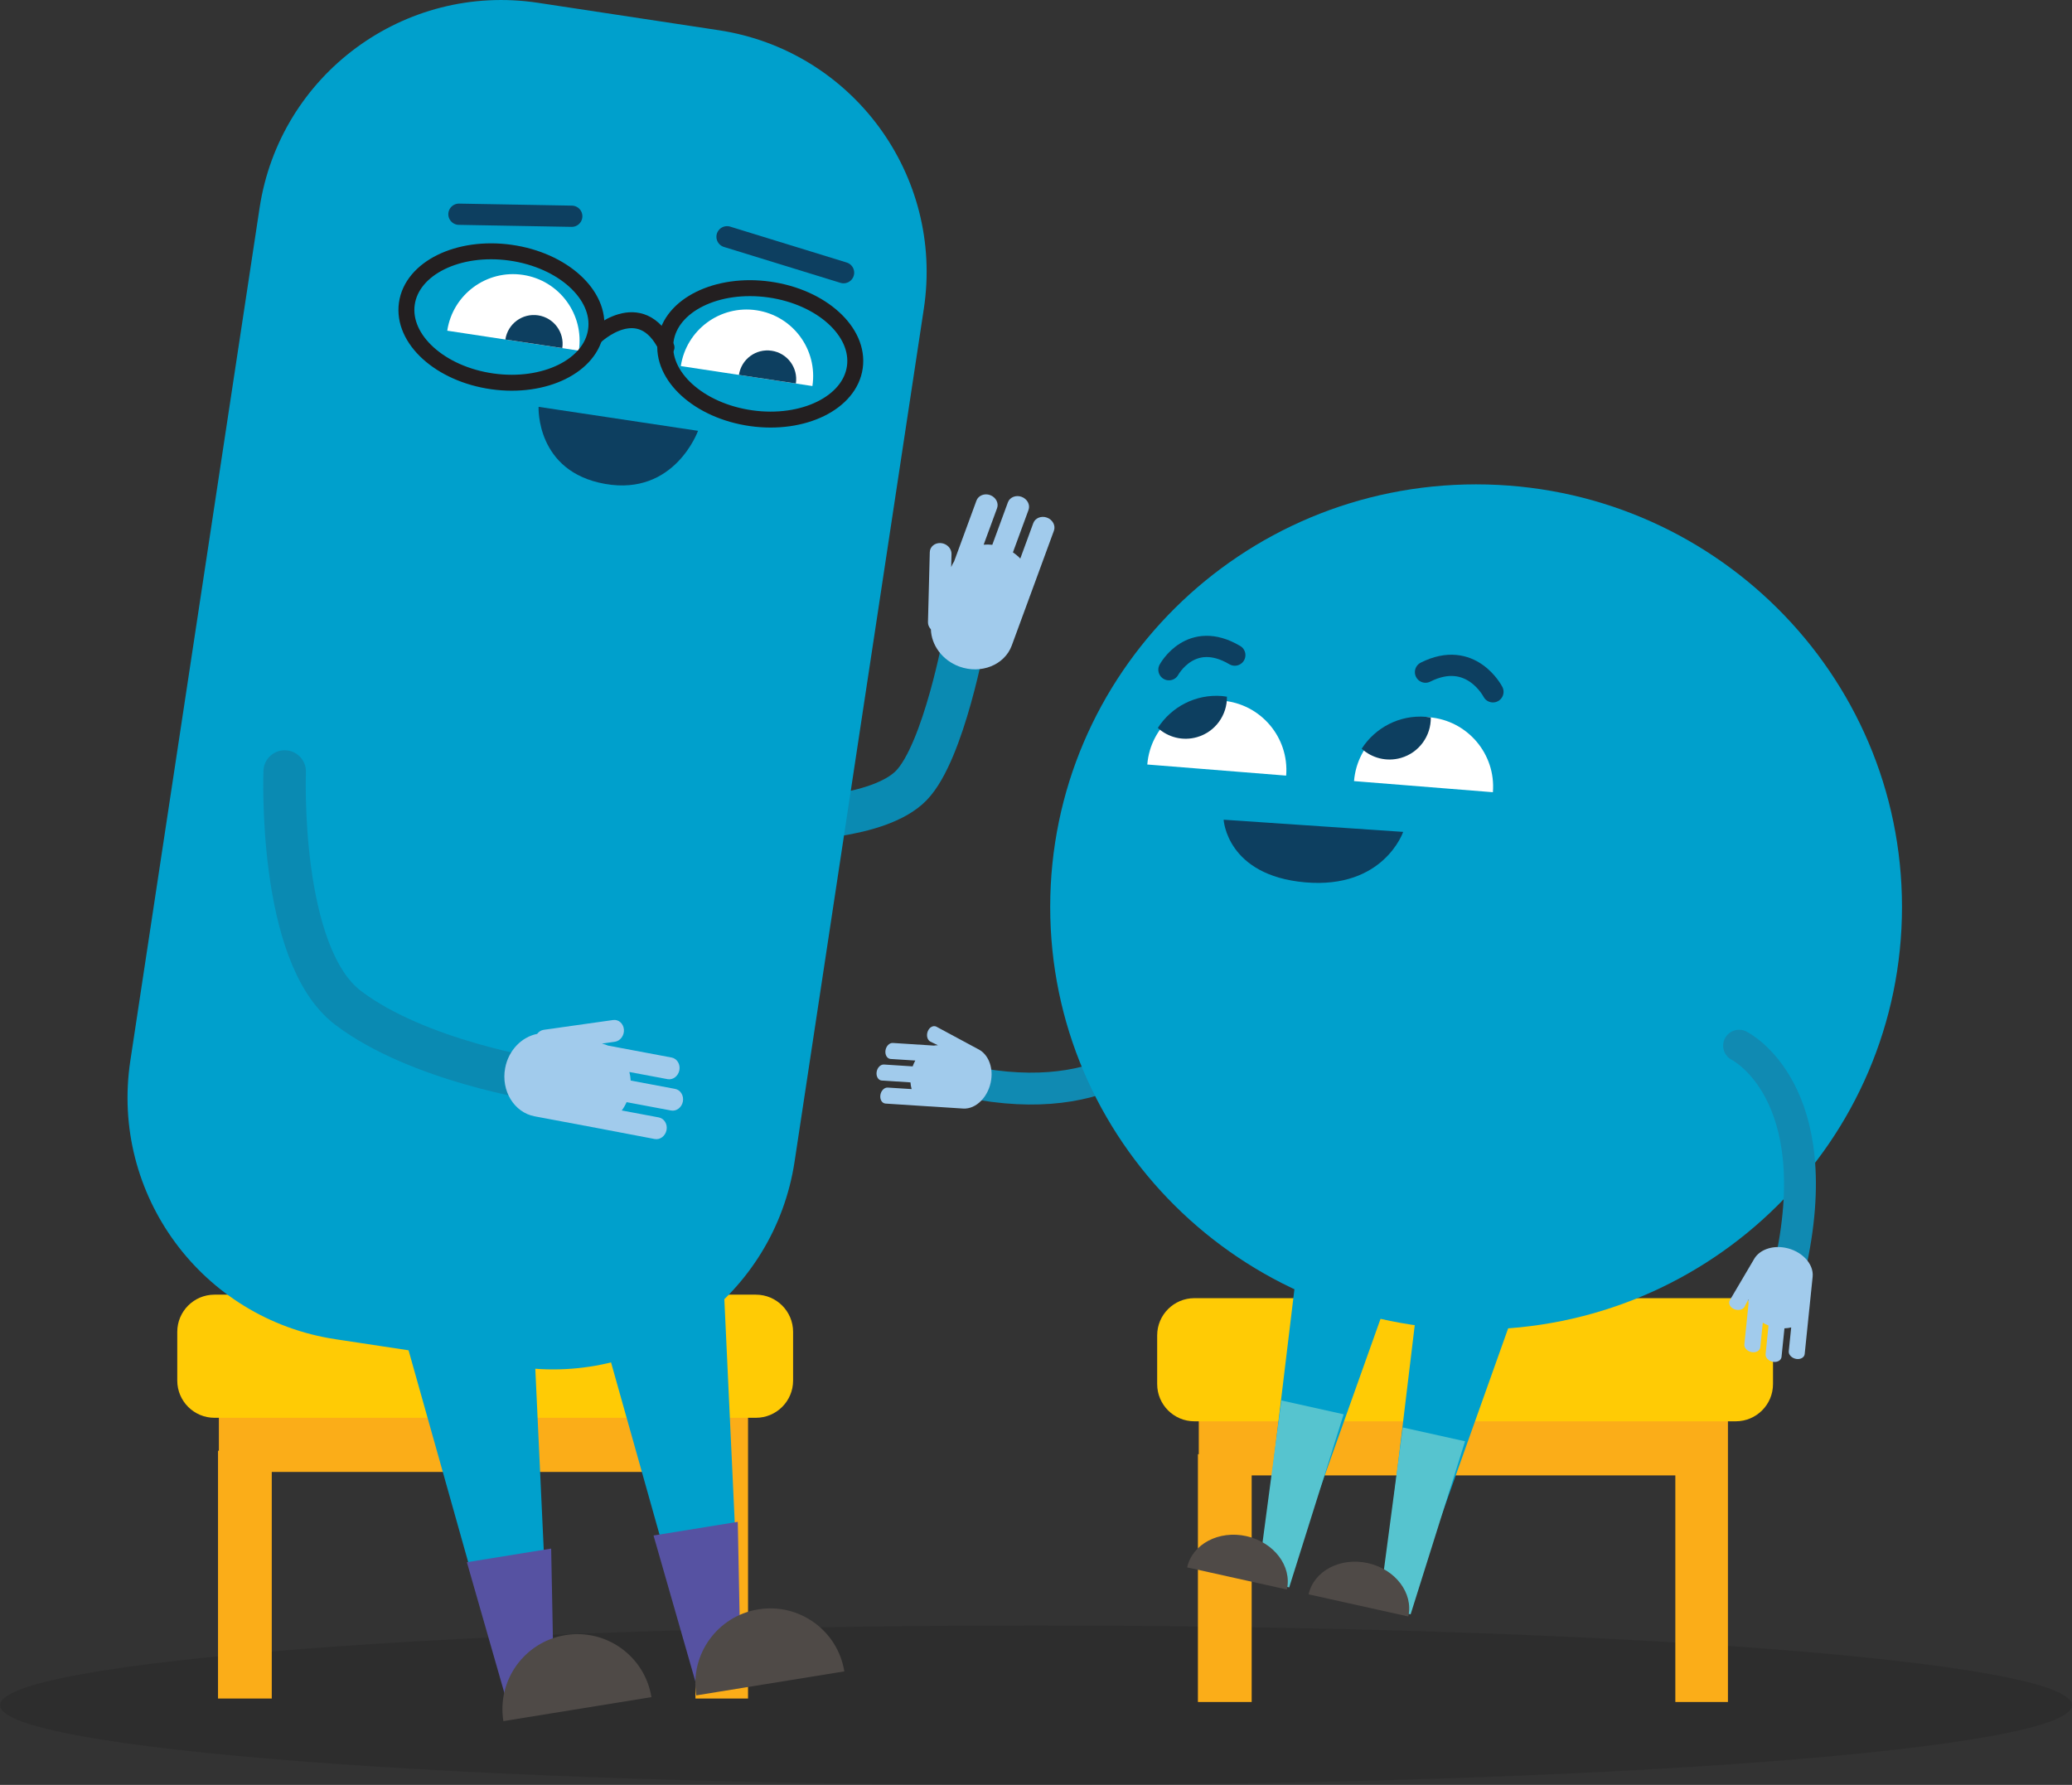 <svg width="195" height="168" viewBox="0 0 195 168" fill="none" xmlns="http://www.w3.org/2000/svg">
<rect x="0" y="0" width="195" height="168" fill="#333333" stroke="none"/>
<path d="M195 160.5C195 164.642 151.348 168 97.5 168C43.652 168 0 164.642 0 160.5C0 156.358 43.652 153 97.5 153C151.348 153 195 156.358 195 160.5Z" fill="black" fill-opacity="0.11"/>
<g clip-path="url(#clip0)">
<path d="M70.399 159.873H65.449V138.546H25.576V159.873H20.518V136.551H20.599V132.008H70.399V136.617" fill="#FBAD18"/>
<path d="M71.138 121.859H20.184C18.252 121.859 16.683 123.428 16.683 125.361V129.947C16.683 131.88 18.252 133.449 20.184 133.449H71.138C73.071 133.449 74.64 131.88 74.64 129.947V125.361C74.64 123.428 73.071 121.859 71.138 121.859Z" fill="#FFCB05"/>
<path d="M162.62 160.199H157.669V138.872H117.797V160.199H112.738V136.877H112.82V132.334H162.62V136.943" fill="#FBAD18"/>
<path d="M163.359 122.189H112.405C110.473 122.189 108.904 123.758 108.904 125.691V130.277C108.904 132.21 110.473 133.779 112.405 133.779H163.359C165.292 133.779 166.861 132.21 166.861 130.277V125.691C166.861 123.754 165.292 122.189 163.359 122.189Z" fill="#FFCB05"/>
<path d="M110.046 96.978C110.046 96.978 105.375 104.257 92.295 102.045" stroke="#108AB2" stroke-width="3" stroke-miterlimit="10" stroke-linecap="round"/>
<path d="M92.155 98.803C92.973 99.26 93.457 100.364 93.286 101.607C93.073 103.192 91.88 104.423 90.641 104.342L87.577 104.144C87.554 104.144 87.534 104.137 87.511 104.137C87.499 104.137 87.488 104.141 87.476 104.141L83.34 103.873C83.014 103.854 82.797 103.498 82.852 103.083C82.906 102.669 83.219 102.347 83.545 102.367L85.795 102.51C85.737 102.308 85.702 102.099 85.687 101.879L82.987 101.704C82.662 101.685 82.445 101.329 82.499 100.914C82.553 100.5 82.867 100.178 83.192 100.197L85.892 100.372C85.962 100.178 86.043 99.996 86.14 99.822L83.82 99.675C83.495 99.655 83.278 99.299 83.332 98.884C83.386 98.47 83.7 98.148 84.025 98.168L87.891 98.416C88.019 98.392 88.146 98.381 88.274 98.385L87.573 98.048C87.279 97.908 87.159 97.475 87.31 97.083C87.457 96.692 87.821 96.491 88.115 96.63" fill="#A1CBEC"/>
<path d="M90.823 59.793C90.823 59.793 88.844 70.751 85.772 73.927C82.701 77.103 74.04 77.134 74.04 77.134" stroke="#0A8AB2" stroke-width="4" stroke-miterlimit="10" stroke-linecap="round"/>
<path d="M102.482 79.249C101.382 80.24 100.96 81.952 101.552 83.556C102.307 85.593 104.426 86.709 106.262 86.027L110.794 84.35C110.825 84.338 110.856 84.323 110.887 84.307C110.902 84.303 110.922 84.299 110.937 84.296L117.057 82.034C117.538 81.855 117.77 81.274 117.572 80.74C117.375 80.205 116.821 79.915 116.341 80.093L113.01 81.325C113.041 81.03 113.037 80.724 113.002 80.418L116.995 78.943C117.476 78.764 117.708 78.183 117.51 77.649C117.313 77.114 116.759 76.824 116.279 77.002L112.285 78.478C112.13 78.249 111.956 78.04 111.766 77.85L115.198 76.58C115.678 76.402 115.911 75.821 115.713 75.286C115.516 74.752 114.962 74.461 114.481 74.639L108.761 76.754C108.563 76.777 108.369 76.828 108.176 76.89L109.132 76.115C109.535 75.79 109.593 75.151 109.268 74.69C108.939 74.233 108.342 74.124 107.939 74.45" fill="#A1CBEC"/>
<path d="M48.581 128.632L31.569 126.052C19.004 124.146 10.362 112.418 12.264 99.853L24.43 19.569C26.336 7.004 38.064 -1.638 50.63 0.264L67.641 2.844C80.207 4.75 88.848 16.478 86.946 29.044L74.78 109.331C72.874 121.896 61.146 130.538 48.581 128.632Z" fill="#00A0CC"/>
<path d="M42.092 31.127C42.611 27.707 45.803 25.355 49.223 25.875C52.643 26.394 54.994 29.585 54.475 33.005" fill="white"/>
<path d="M64.073 34.457C64.593 31.037 67.784 28.686 71.204 29.205C74.624 29.724 76.976 32.915 76.457 36.336" fill="white"/>
<path d="M43.192 20.164L53.809 20.354" stroke="#0D3F60" stroke-width="2" stroke-miterlimit="10" stroke-linecap="round"/>
<path d="M79.389 25.665L68.423 22.287" stroke="#0D3F60" stroke-width="2" stroke-miterlimit="10" stroke-linecap="round"/>
<path d="M47.561 31.955C47.786 30.476 49.165 29.457 50.645 29.681C52.124 29.906 53.143 31.285 52.918 32.765" fill="#0D3F60"/>
<path d="M69.543 35.287C69.767 33.807 71.146 32.789 72.626 33.014C74.106 33.238 75.124 34.617 74.9 36.097" fill="#0D3F60"/>
<path d="M56.092 31.093C56.563 27.748 52.959 24.476 48.043 23.784C43.127 23.091 38.759 25.242 38.288 28.587C37.818 31.931 41.422 35.204 46.338 35.896C51.254 36.588 55.622 34.438 56.092 31.093Z" stroke="#231F20" stroke-width="1.5" stroke-miterlimit="10" stroke-linecap="round"/>
<path d="M80.451 34.562C80.922 31.217 77.318 27.944 72.402 27.252C67.485 26.56 63.118 28.71 62.647 32.055C62.176 35.4 65.78 38.672 70.697 39.364C75.613 40.057 79.98 37.906 80.451 34.562Z" stroke="#231F20" stroke-width="1.5" stroke-miterlimit="10" stroke-linecap="round"/>
<path d="M56.013 31.691C56.013 31.691 60.274 27.601 62.726 32.698" stroke="#231F20" stroke-width="1.5" stroke-miterlimit="10" stroke-linecap="round"/>
<path d="M37.529 123.82L46.988 157.429L51.675 156.67L50.056 121.898" fill="#00A0CC"/>
<path d="M52.167 161.027L48.135 161.681L43.94 147.044L51.872 145.758L52.167 161.027Z" fill="#5652A2"/>
<path d="M61.308 159.742C60.684 155.895 57.063 153.281 53.213 153.904C49.366 154.528 46.752 158.15 47.375 162" fill="#4F4A47"/>
<path d="M55.494 121.085L64.953 154.695L69.643 153.935L68.024 119.164" fill="#00A0CC"/>
<path d="M69.732 158.511L65.7 159.162L61.505 144.528L69.434 143.242L69.732 158.511Z" fill="#5652A2"/>
<path d="M79.462 157.318C78.839 153.472 75.217 150.857 71.367 151.481C67.517 152.104 64.906 155.726 65.53 159.576" fill="#4F4A47"/>
<path d="M118.579 148.191L122.081 119.191L130.982 121.167L120.865 149.555L119.172 146.983" fill="#00A0CC"/>
<path d="M126.454 133.12L120.594 131.818L118.347 148.749L121.33 149.411L126.454 133.12Z" fill="#56C4CF"/>
<path d="M111.727 147.529C112.215 145.329 114.714 144.012 117.305 144.589C119.896 145.166 121.604 147.413 121.113 149.613" fill="#4F4A47"/>
<path d="M130.01 150.728L133.507 121.729L142.408 123.704L132.291 152.092L130.599 149.52" fill="#00A0CC"/>
<path d="M137.88 135.661L132.02 134.359L129.773 151.29L132.756 151.948L137.88 135.661Z" fill="#56C4CF"/>
<path d="M123.154 150.066C123.642 147.866 126.14 146.549 128.732 147.126C131.323 147.703 133.031 149.95 132.539 152.15" fill="#4F4A47"/>
<path d="M26.792 72.617C26.792 72.617 26.138 89.819 32.742 94.85C39.346 99.882 50.858 101.64 50.858 101.64" stroke="#0A8AB2" stroke-width="4" stroke-miterlimit="10" stroke-linecap="round"/>
<path d="M61.622 107.21C62.125 107.303 62.621 106.924 62.729 106.366C62.838 105.808 62.509 105.274 62.005 105.177L58.515 104.522C58.693 104.286 58.844 104.023 58.972 103.74L63.159 104.526C63.663 104.619 64.159 104.24 64.267 103.682C64.372 103.124 64.046 102.59 63.543 102.493L59.356 101.706C59.34 101.431 59.298 101.16 59.232 100.901L62.83 101.575C63.334 101.668 63.829 101.288 63.938 100.73C64.043 100.173 63.717 99.638 63.214 99.541L57.218 98.414C57.035 98.333 56.846 98.275 56.648 98.228L57.868 98.054C58.38 97.98 58.763 97.461 58.717 96.9C58.67 96.338 58.213 95.935 57.702 96.009L51.175 96.93C50.923 96.965 50.706 97.109 50.551 97.314C49.099 97.601 47.856 98.852 47.542 100.529C47.139 102.667 48.386 104.708 50.311 105.072L55.06 105.963C55.095 105.971 55.126 105.971 55.161 105.975C55.176 105.979 55.192 105.986 55.211 105.99L61.622 107.21Z" fill="#A1CBEC"/>
<path d="M99.186 49.952C99.364 49.471 99.069 48.917 98.535 48.72C98 48.522 97.419 48.759 97.245 49.239L96.021 52.574C95.816 52.357 95.583 52.163 95.328 51.993L96.796 47.996C96.974 47.515 96.68 46.961 96.145 46.764C95.61 46.566 95.029 46.803 94.855 47.283L93.387 51.28C93.112 51.249 92.841 51.245 92.574 51.269L93.836 47.833C94.015 47.353 93.72 46.799 93.186 46.601C92.651 46.404 92.07 46.64 91.896 47.12L89.793 52.845C89.684 53.012 89.595 53.19 89.518 53.376L89.549 52.144C89.56 51.629 89.115 51.164 88.549 51.117C87.988 51.071 87.515 51.455 87.504 51.97L87.333 58.558C87.325 58.81 87.434 59.05 87.608 59.236C87.651 60.716 88.677 62.149 90.281 62.738C92.322 63.485 94.545 62.594 95.219 60.758L96.885 56.223C96.896 56.192 96.904 56.157 96.916 56.126C96.924 56.11 96.931 56.095 96.939 56.079L99.186 49.952Z" fill="#A1CBEC"/>
<path d="M65.693 40.551C65.693 40.551 63.5 46.702 56.95 45.548C50.401 44.394 50.687 38.293 50.687 38.293L65.693 40.551Z" fill="#0D3F60"/>
<path d="M138.918 125.141C161.055 125.141 179 107.333 179 85.365C179 63.398 161.055 45.59 138.918 45.59C116.782 45.59 98.837 63.398 98.837 85.365C98.837 107.333 116.782 125.141 138.918 125.141Z" fill="#00A0CC"/>
<path d="M107.974 71.959C108.265 68.349 111.425 65.657 115.031 65.947C118.641 66.238 121.333 69.398 121.043 73.004" fill="white"/>
<path d="M127.43 73.521C127.721 69.911 130.881 67.219 134.487 67.51C138.097 67.8 140.789 70.961 140.499 74.567" fill="white"/>
<path d="M110.012 63.036C110.012 63.036 112.072 59.217 116.209 61.661" stroke="#0D3F60" stroke-width="2" stroke-miterlimit="10" stroke-linecap="round"/>
<path d="M140.503 65.116C140.503 65.116 138.454 61.103 134.158 63.264" stroke="#0D3F60" stroke-width="2" stroke-miterlimit="10" stroke-linecap="round"/>
<path d="M132.055 78.301C132.055 78.301 130.223 83.7 122.828 83.05C115.434 82.399 115.159 77.154 115.159 77.154L132.055 78.301Z" fill="#0D3F60"/>
<path d="M112.653 69.383C114.385 68.887 115.5 67.291 115.469 65.576C115.318 65.552 115.167 65.529 115.012 65.514C112.514 65.312 110.232 66.544 108.966 68.516C109.926 69.395 111.309 69.77 112.653 69.383Z" fill="#0D3F60"/>
<path d="M131.838 71.34C133.569 70.844 134.685 69.249 134.654 67.533C134.503 67.509 134.352 67.486 134.197 67.471C131.699 67.269 129.417 68.501 128.151 70.473C129.111 71.348 130.49 71.724 131.838 71.34Z" fill="#0D3F60"/>
<path d="M163.669 98.426C163.669 98.426 172.249 102.628 168.41 119.443" stroke="#108AB2" stroke-width="3" stroke-miterlimit="10" stroke-linecap="round"/>
<path d="M165.11 118.459C165.598 117.661 166.718 117.219 167.957 117.432C169.533 117.707 170.719 118.943 170.591 120.178L170.277 123.231C170.273 123.254 170.269 123.273 170.266 123.293C170.266 123.304 170.269 123.316 170.266 123.328L169.843 127.449C169.808 127.774 169.444 127.979 169.034 127.906C168.623 127.832 168.313 127.511 168.344 127.185L168.573 124.943C168.371 124.993 168.158 125.02 167.938 125.028L167.663 127.72C167.628 128.045 167.264 128.251 166.853 128.177C166.443 128.103 166.133 127.782 166.164 127.457L166.439 124.765C166.249 124.687 166.067 124.598 165.9 124.497L165.664 126.81C165.629 127.135 165.265 127.34 164.854 127.267C164.444 127.193 164.134 126.872 164.165 126.546L164.56 122.692C164.541 122.564 164.537 122.437 164.545 122.305L164.184 122.994C164.033 123.285 163.596 123.386 163.208 123.223C162.825 123.06 162.635 122.692 162.786 122.402" fill="#A1CBEC"/>
</g>
<defs>
<clipPath id="clip0">
<rect width="167" height="162" fill="white" transform="translate(12)"/>
</clipPath>
</defs>
</svg>
